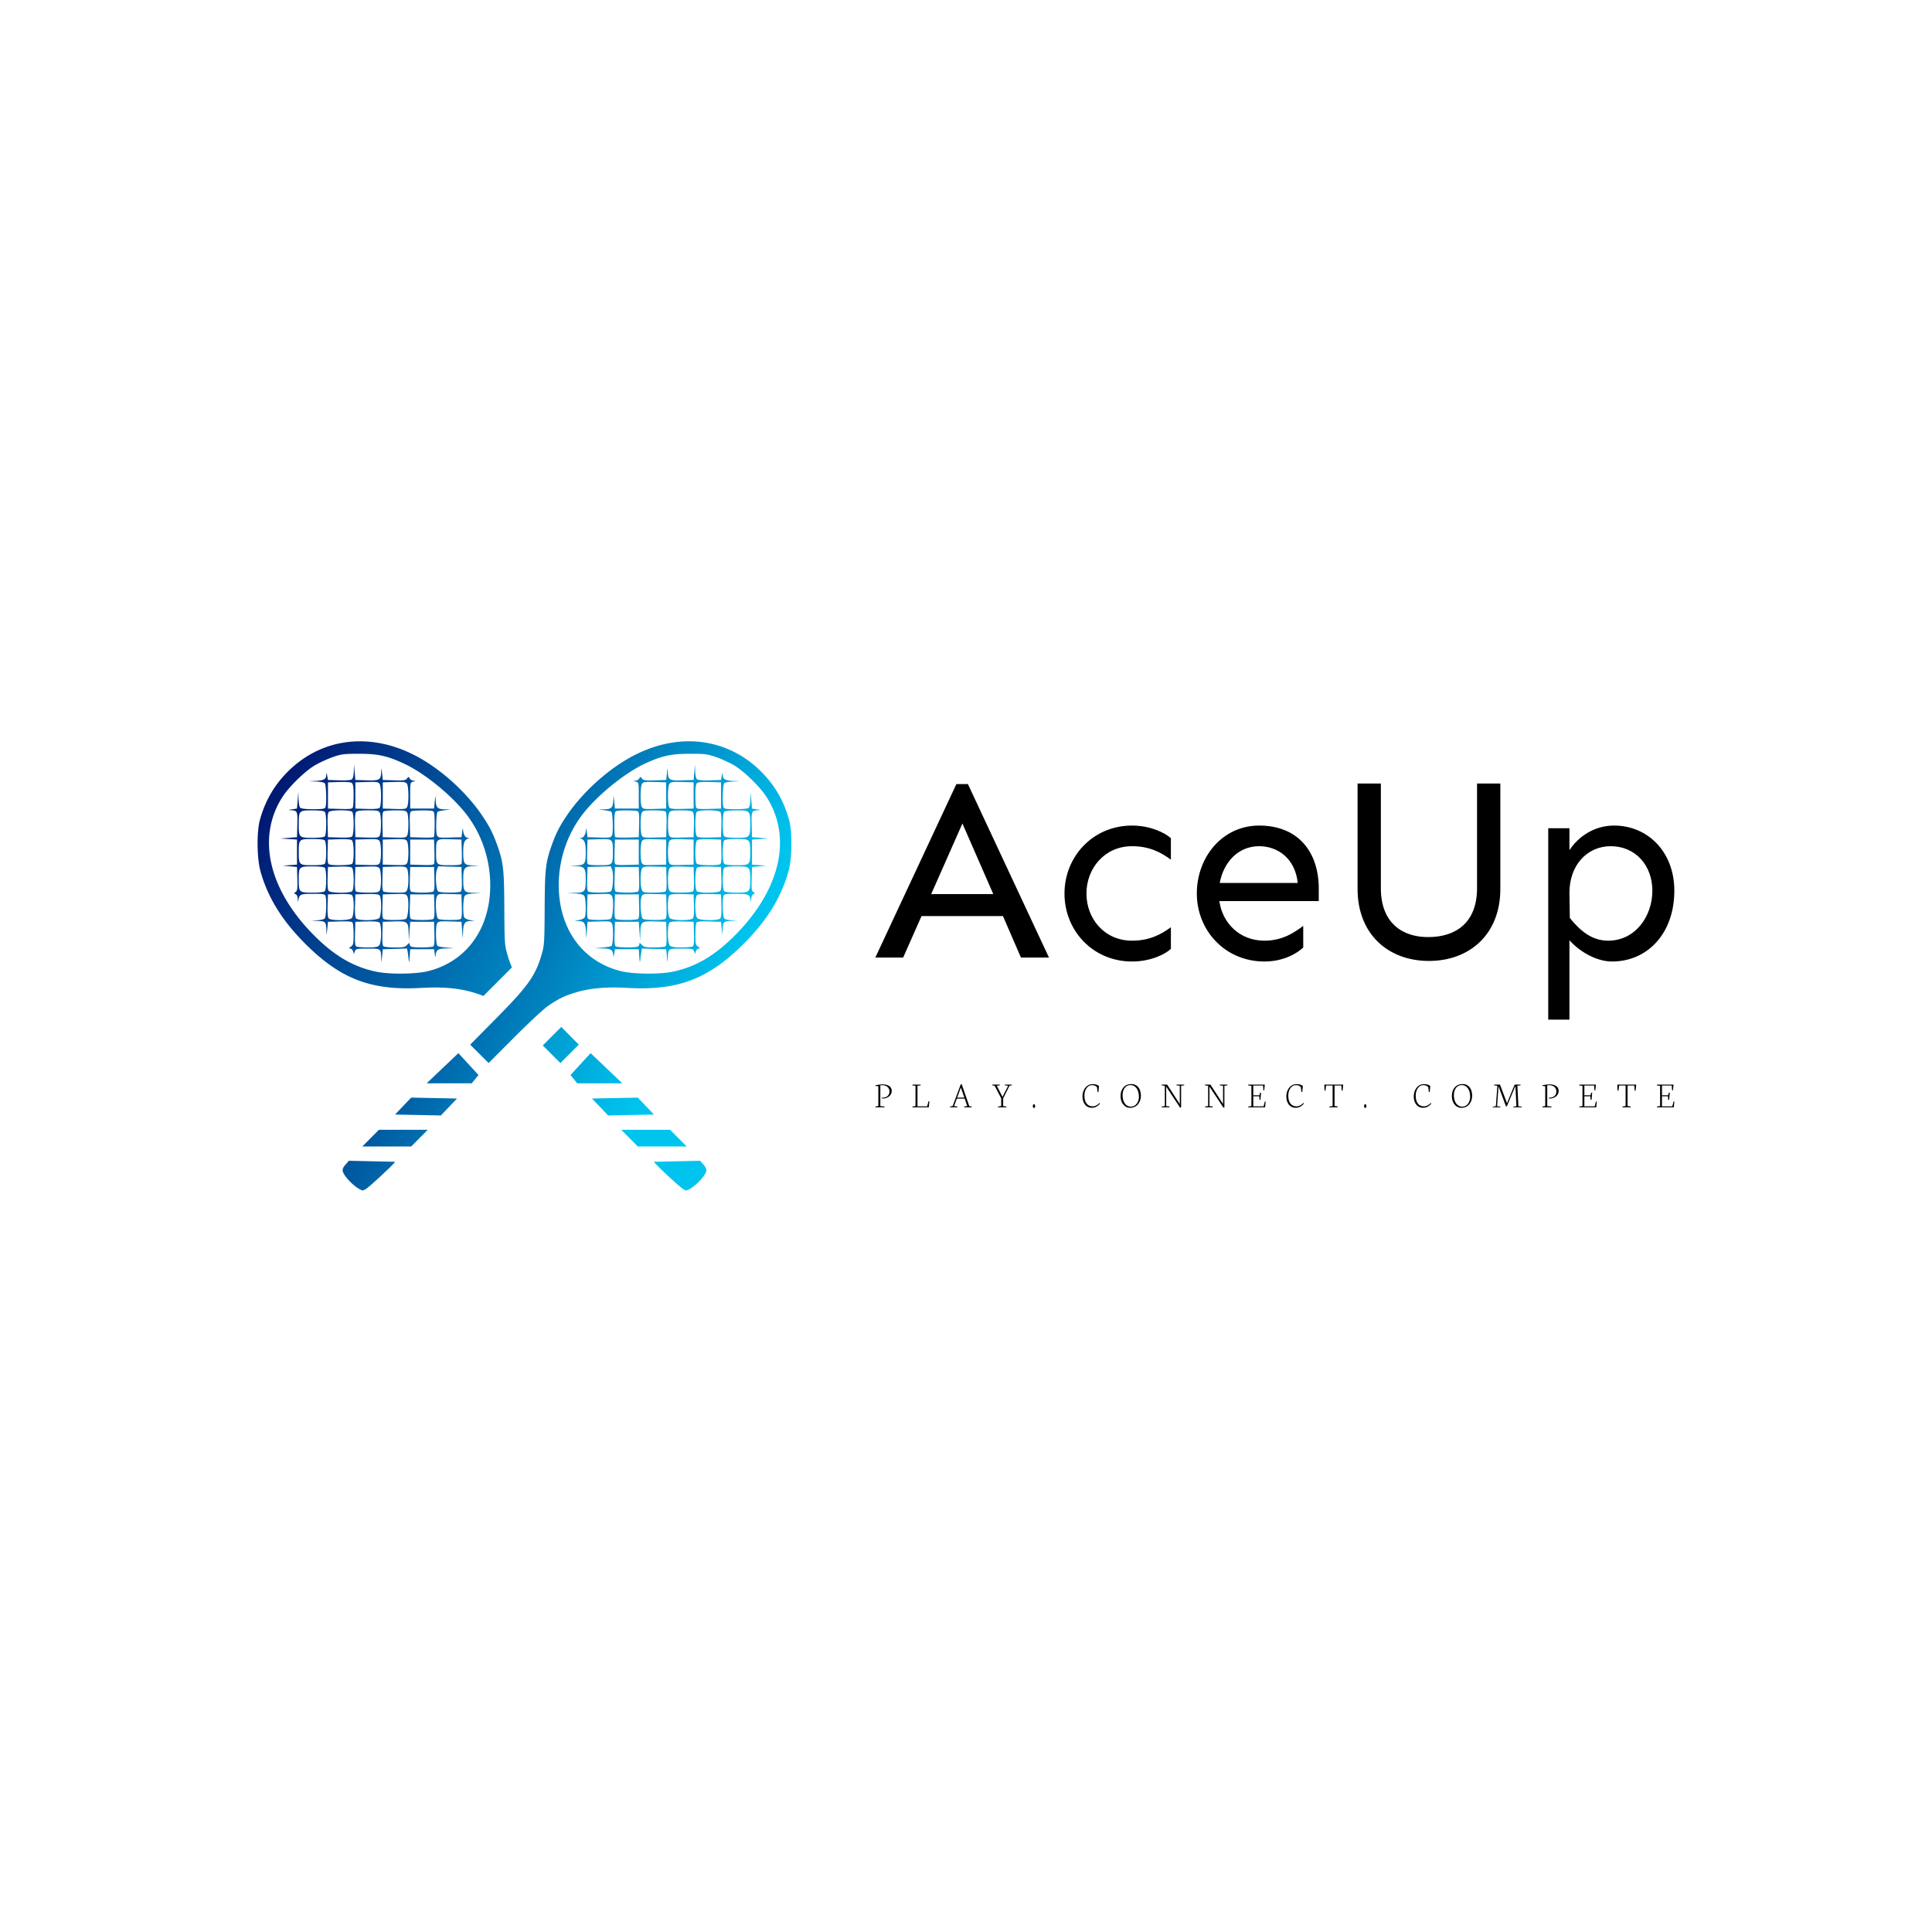 <svg data-v-fde0c5aa="" xmlns="http://www.w3.org/2000/svg" viewBox="0 0 300 300" class="iconLeftSlogan"><!----><defs data-v-fde0c5aa=""><!----></defs><rect data-v-fde0c5aa="" fill="transparent" x="0" y="0" width="300px" height="300px" class="logo-background-square"></rect><defs data-v-fde0c5aa=""><!----></defs><g data-v-fde0c5aa="" id="7d6a3be1-46e2-4342-b58e-8b96b55ddfe6" fill="#000000" transform="matrix(2.94,0,0,2.94,135.51,108.936)"><path d="M6.88 11.33L7.83 13.52L9.31 13.52L5.03 4.36L4.42 4.36L0.14 13.52L1.61 13.52L2.58 11.33ZM6.37 10.17L3.09 10.17L4.74 6.44ZM13.70 6.55C11.62 6.55 10.13 8.20 10.13 10.14C10.13 12.09 11.62 13.73 13.70 13.73C14.70 13.73 15.48 13.33 15.75 13.06L15.75 11.92C15.23 12.30 14.62 12.63 13.70 12.63C12.24 12.63 11.29 11.47 11.29 10.14C11.29 8.82 12.24 7.64 13.70 7.64C14.62 7.64 15.23 7.97 15.75 8.35L15.75 7.22C15.48 6.96 14.70 6.55 13.70 6.55ZM23.56 9.87C23.56 8.00 22.52 6.55 20.41 6.55C18.48 6.55 17.12 8.20 17.12 10.14C17.12 12.09 18.61 13.73 20.69 13.73C21.75 13.73 22.46 13.26 22.74 12.99L22.74 11.85C22.29 12.18 21.67 12.63 20.69 12.63C19.37 12.63 18.47 11.69 18.31 10.54L23.56 10.54ZM18.33 9.58C18.53 8.50 19.29 7.64 20.41 7.64C21.37 7.64 22.31 8.26 22.45 9.58ZM33.15 4.33L31.92 4.33L31.92 9.86C31.92 11.72 30.75 12.43 29.38 12.44C28.01 12.46 26.84 11.72 26.84 9.86L26.84 4.33L25.61 4.33L25.61 9.90C25.61 12.29 27.23 13.70 29.38 13.70C31.53 13.70 33.15 12.29 33.15 9.90ZM39.16 6.55C38.12 6.55 37.28 7.12 36.80 7.85L36.80 6.69L35.68 6.69L35.68 16.80L36.80 16.80L36.80 12.61C37.39 13.26 38.27 13.73 39.05 13.73C40.92 13.73 42.34 12.25 42.34 9.99C42.34 7.92 40.92 6.55 39.16 6.55ZM38.98 7.64C40.30 7.64 41.18 8.67 41.18 9.99C41.18 11.32 40.30 12.63 38.84 12.63C38.01 12.63 37.39 12.14 36.82 11.43L36.80 10.12C36.79 8.65 37.73 7.64 38.98 7.64Z"></path></g><defs data-v-fde0c5aa=""><linearGradient data-v-fde0c5aa="" gradientTransform="rotate(25)" id="d4dea77a-48a6-4aeb-809d-d4be152c281b" x1="0%" y1="0%" x2="100%" y2="0%"><stop data-v-fde0c5aa="" offset="0%" stop-color="#000A68" stop-opacity="1"></stop><stop data-v-fde0c5aa="" offset="100%" stop-color="#00C4EE" stop-opacity="1"></stop></linearGradient></defs><g data-v-fde0c5aa="" id="f7c2ee80-1fba-4807-a1ef-d3c784136c0b" stroke="none" fill="url(#d4dea77a-48a6-4aeb-809d-d4be152c281b)" transform="matrix(0.921,0,0,0.921,35.393,103.933)"><path d="M77.951 12.136a18.687 18.687 0 00-.432 0c-2.77.035-5.634.72-8.452 2.073-4.399 2.113-9.068 6.204-11.954 10.473-1.163 1.722-1.804 2.976-2.476 4.848-1.074 2.992-1.204 4.114-1.236 10.726-.027 5.693-.061 6.24-.48 7.709-1.04 3.65-2.293 5.423-7.696 10.885l-4.38 4.429 1.552 1.55 1.551 1.552 4.32-4.331c2.377-2.382 4.909-4.741 5.627-5.242 1.81-1.264 2.915-1.798 4.907-2.375 2.381-.69 5.076-.918 8.554-.722 8.302.469 13.383-1.39 19.164-7.009 4.217-4.099 6.777-8.173 8.02-12.763.582-2.152.619-6.566.07-8.553-.883-3.2-2.39-5.813-4.68-8.11-3.332-3.344-7.523-5.087-11.979-5.14zm-.043 2.102c2.559.001 2.959.053 4.421.563.884.308 2.24.932 3.014 1.386 1.627.954 4.29 3.537 5.404 5.243 4.431 6.78 2.462 15.622-5.203 23.36-3.472 3.506-6.705 5.397-10.591 6.198-2.224.458-6.609.41-8.67-.097-5.808-1.427-9.686-6.047-10.392-12.378-.55-4.925.851-10.05 3.811-13.945 2.444-3.217 7.074-7.011 10.533-8.632 2.884-1.352 4.455-1.7 7.673-1.697zm.835 1.804l-.116 1.306-.116 1.306-1.905.058c-2.182.067-2.392-.058-2.448-1.453-.029-.724-.046-.692-.15.29l-.119 1.105-1.905.058c-1.64.05-1.943.008-2.172-.301-.253-.342-.276-.342-.466-.008-.11.193-.398.36-.641.372-.408.018-.404.03.06.16.497.137.503.164.503 2.34v2.202h-4.02l-.116-1.206c-.102-1.052-.121-1.095-.15-.338-.055 1.38-.286 1.64-1.499 1.672l-1.048.029 1.043.127c.574.07 1.1.184 1.171.255.248.248.33 3.547.1 3.978-.209.388-.373.416-2.174.363l-1.948-.058-.12-.904c-.079-.585-.132-.705-.151-.338-.041.767-.374 1.34-.79 1.359-.277.012-.285.037-.044.123.613.22.804.747.804 2.223 0 2.038-.145 2.25-1.565 2.297l-1.148.037 1.105.071c1.426.092 1.608.343 1.608 2.217 0 2.094-.12 2.25-1.766 2.298l-1.35.039 1.307.069c.92.048 1.38.167 1.557.401.29.383.342 3.218.068 3.65-.097.154-.525.347-.95.43l-.775.149.746.023c.927.029 1.15.394 1.199 1.97.035 1.15.037 1.146.15-.34l.115-1.506 1.948-.058c1.82-.054 1.964-.029 2.18.376.258.48.197 3.461-.076 3.735-.091.091-.77.22-1.506.285l-1.34.12 1.35.031c1.441.034 1.73.239 1.793 1.274.016.256.083.104.15-.338l.123-.804h4.019l.087 1.306c.057.84.111 1.055.153.603.036-.387.114-1 .174-1.363l.109-.66 2.05.057 2.049.057.116 1.206c.113 1.158.119 1.169.151.267.058-1.592.03-1.573 2.272-1.573 1.88 0 2.004.025 2.16.448l.167.45.142-.45c.079-.247.295-.453.48-.459.273-.008.25-.072-.113-.326-.41-.286-.452-.477-.45-2.049.003-.954.078-1.85.168-1.993.12-.19.698-.243 2.157-.2l1.993.057.117 1.206c.112 1.158.118 1.169.15.268.054-1.48.133-1.57 1.412-1.61l1.134-.037-1-.077c-.55-.042-1.114-.173-1.255-.29-.267-.221-.372-3.244-.135-3.864.1-.26.48-.318 2.086-.318 2.082 0 2.3.089 2.468 1.005.077.42.097.395.12-.157.017-.407.153-.708.357-.786.304-.117.303-.146-.008-.373-.283-.207-.328-.561-.28-2.228l.059-1.982 1.205-.111 1.206-.111-1.206-.09-1.205-.09v-4.22l1.406-.09 1.407-.091-1.407-.11-1.406-.11-.058-2.094c-.063-2.278-.011-2.397 1.062-2.453.515-.027.486-.05-.2-.154l-.804-.122-.116-1.407-.115-1.407-.035 1.216c-.02.669-.144 1.324-.277 1.457-.154.154-.942.241-2.189.241-1.59 0-1.97-.058-2.07-.318-.227-.592-.133-3.81.12-4.062.132-.133.788-.259 1.456-.28l1.216-.038-1.199-.073c-1.367-.085-1.703-.284-1.74-1.03-.022-.431-.05-.398-.152.175l-.124.703-1.879.058c-1.212.038-1.978-.025-2.16-.175-.17-.142-.295-.678-.316-1.365l-.035-1.13zm-7.75 2.938c.262-.002.586.005.99.017l1.906.059v4.42l-1.948.058c-1.765.052-1.968.02-2.16-.338-.302-.564-.27-3.482.042-3.91.162-.22.386-.3 1.17-.306zm4.622 0c.262-.002.586.005.99.017l1.906.059v4.42l-1.912.057c-1.316.04-1.99-.02-2.16-.19-.34-.34-.335-3.59.006-4.056.162-.222.386-.302 1.17-.307zm4.815.008c.245-.003.52 0 .824.01l1.879.058V23.477l-2.036.057c-1.723.048-2.054.007-2.16-.268-.068-.178-.125-1.12-.125-2.092 0-1.27.08-1.833.281-2 .137-.114.602-.177 1.337-.186zm.625 4.78c.908.01 1.809.109 1.96.29.152.183.213.974.176 2.261l-.058 1.98-1.913.057c-1.315.04-1.99-.02-2.16-.19-.333-.334-.339-3.814-.006-4.147.178-.179 1.093-.26 2.001-.25zm-4.672.01c1.277 0 1.843.08 2.01.281.152.183.213.974.176 2.26l-.058 1.98-1.949.058c-1.765.052-1.968.02-2.16-.338-.273-.51-.276-3.344-.004-3.852.182-.34.434-.389 1.985-.389zm9.395 0c2.233 0 2.278.046 2.278 2.311 0 2.266-.045 2.311-2.278 2.311-1.18 0-1.95-.088-2.103-.241-.152-.152-.24-.915-.24-2.07 0-1.154.088-1.917.24-2.07.153-.152.923-.24 2.103-.24zm-14.042.003c.963.002 1.867.077 2.01.167.19.121.243.718.2 2.258L73.89 28.3l-1.949.057c-1.765.052-1.968.02-2.16-.338-.272-.51-.276-3.344-.004-3.852.182-.339.432-.388 1.96-.386zm-4.377.004c.818.011 1.615.068 1.765.164.19.12.243.718.201 2.257l-.057 2.094-1.92.057c-1.055.031-1.982-.006-2.06-.084-.077-.077-.14-1.065-.14-2.196 0-1.688.057-2.076.318-2.177.235-.09 1.074-.125 1.893-.115zm18.42 4.816c2.22 0 2.277.056 2.277 2.21 0 2.155-.057 2.211-2.278 2.211-1.18 0-1.95-.088-2.103-.241-.15-.15-.24-.893-.24-1.97 0-1.076.09-1.819.24-1.969.153-.153.923-.24 2.103-.24zm-14.785.025c.261-.002.585.005.99.017l1.905.059v4.22l-1.948.057c-1.765.052-1.968.02-2.16-.338-.3-.56-.269-3.282.042-3.708.162-.222.386-.302 1.17-.307zm4.621 0c.262-.002.586.005.99.017l1.906.059v4.22l-1.948.057c-1.765.052-1.968.02-2.16-.338-.3-.56-.27-3.282.042-3.708.162-.222.386-.302 1.17-.307zm-12.266 0c1.541-.012 1.55.24 1.55 2.186 0 2.193-.017 2.21-2.263 2.21-1.41 0-1.949-.07-2.024-.266-.056-.147-.076-1.119-.043-2.16l.058-1.894 1.963-.058c.287-.008.539-.016.759-.017zm17.081.008c.245-.003.52 0 .824.01l1.879.058.058 1.993c.042 1.458-.012 2.036-.201 2.157-.415.262-3.661.204-3.936-.071-.358-.358-.325-3.66.04-3.962.136-.113.6-.176 1.336-.185zM65.25 28.7h4.019v4.22l-1.963.058c-1.511.044-1.987-.005-2.068-.216-.058-.15-.079-1.126-.047-2.168l.059-1.894zm-.7 4.507l.216.56c.311.807.15 3.445-.224 3.681-.365.231-3.414.25-3.771.024-.19-.12-.244-.698-.201-2.157l.058-1.993 1.961-.057 1.962-.058zm21.23.015c2.22 0 2.277.055 2.277 2.21s-.057 2.21-2.278 2.21c-1.18 0-1.95-.088-2.103-.24-.15-.15-.24-.894-.24-1.97s.09-1.819.24-1.97c.153-.152.923-.24 2.103-.24zm-14.785.025c.261-.002.585.005.99.017l1.905.058.058 1.993c.042 1.459-.011 2.037-.2 2.157-.143.09-1.053.166-2.023.167-1.709.003-1.77-.012-1.96-.512-.282-.745-.243-3.16.06-3.574.161-.221.385-.301 1.17-.306zm4.621 0c.262-.002.586.005.99.017l1.906.058.058 1.993c.042 1.459-.012 2.037-.201 2.157-.142.09-1.047.166-2.01.167-1.528.003-1.778-.046-1.96-.385-.296-.555-.262-3.278.047-3.7.162-.222.386-.302 1.17-.307zm4.815.008c.245-.003.52 0 .824.01l1.879.058.058 1.878c.037 1.213-.025 1.98-.176 2.16-.302.365-3.604.399-3.961.04-.358-.357-.325-3.659.04-3.961.136-.113.6-.176 1.336-.185zm-15.181.067h4.019l.057 1.993c.043 1.46-.011 2.037-.2 2.157-.143.09-.983.164-1.867.164s-1.724-.074-1.866-.164c-.19-.12-.244-.698-.201-2.157l.058-1.993zm-1.596 4.544c.819.003.94.093 1.102.397.339.632.176 3.561-.212 3.806-.367.232-3.415.252-3.773.025-.19-.12-.244-.698-.201-2.157l.058-1.993 1.948-.057c.455-.014.806-.022 1.078-.021zm7.21 0c.273-.001.623.007 1.078.02l1.948.058.058 1.993c.042 1.459-.011 2.037-.2 2.157-.36.227-3.407.207-3.774-.025-.388-.245-.55-3.174-.212-3.806.162-.304.284-.394 1.102-.397zm4.945.01c.246-.003.52 0 .824.01l1.88.058.057 1.88c.038 1.212-.025 1.978-.175 2.16-.348.419-3.461.391-3.887-.035-.427-.426-.455-3.54-.035-3.887.136-.113.6-.177 1.336-.185zm4.622 0c.245-.003.52 0 .824.01l1.879.058.058 1.88c.037 1.212-.025 1.978-.176 2.16-.348.419-3.46.391-3.887-.035-.426-.426-.454-3.54-.035-3.887.137-.113.602-.177 1.337-.185zm-15.181.068h4.019l.057 1.993c.043 1.459-.011 2.037-.2 2.157-.143.09-.983.164-1.867.164s-1.724-.074-1.866-.164c-.19-.12-.244-.698-.201-2.157l.058-1.993zm5.975 4.548c.222 0 .474.007.76.015l1.905.059.058 1.993c.042 1.459-.011 2.036-.2 2.157-.143.09-1.002.165-1.91.167-1.44.003-1.701-.053-2.06-.437-.321-.346-.409-.371-.409-.122 0 .175-.143.373-.318.44-.47.18-3.358.142-3.658-.048-.19-.12-.244-.698-.201-2.157l.058-1.993h4.019l.113 1.607.114 1.608.037-1.318c.047-1.696.138-1.975 1.692-1.971zm4.584.006c.246-.003.52 0 .824.01l1.88.058.057 1.993c.042 1.459-.012 2.036-.201 2.157-.142.09-.998.165-1.902.167-1.23.002-1.723-.076-1.96-.313-.426-.426-.454-3.539-.034-3.887.136-.113.6-.176 1.336-.185zm-36.954 22.21l-5.346 5.086h7.605l1.127-1.399-3.386-3.687zm-7.957 7.497l-2.723 2.858 7.727.156 2.722-2.858-7.726-.156zm-5.446 5.426l-2.792 2.813h8.239l2.792-2.813h-8.24zm-5.078 5.224c-.327.468-1.015.999-1.04 1.593 0 .876 2.226 3.127 3.379 3.415.035.01.26-.09.502-.217.564-.3 4.96-4.395 4.96-4.62l-7.8-.17z"></path><path d="M22.049 12.136c-4.456.053-8.647 1.796-11.98 5.14-2.288 2.297-3.797 4.91-4.68 8.11-.548 1.987-.511 6.401.072 8.553 1.243 4.59 3.802 8.664 8.02 12.763 5.78 5.62 10.86 7.478 19.163 7.01 3.478-.197 6.173.03 8.554.72.715.208 1.314.41 1.874.642l4.81-4.82c-.31-.71-.564-1.448-.803-2.29-.419-1.467-.453-2.015-.48-7.708-.032-6.612-.161-7.734-1.235-10.726-.672-1.872-1.314-3.126-2.477-4.848-2.887-4.27-7.555-8.36-11.954-10.473-2.818-1.354-5.682-2.037-8.452-2.072a16.91 16.91 0 00-.432 0zm.043 2.102c3.217-.002 4.789.346 7.673 1.698 3.459 1.62 8.089 5.415 10.533 8.632 2.96 3.895 4.36 9.02 3.812 13.945-.706 6.331-4.585 10.95-10.394 12.378-2.06.506-6.445.555-8.669.097-3.886-.801-7.12-2.693-10.591-6.198-7.665-7.738-9.634-16.58-5.203-23.36 1.115-1.706 3.777-4.29 5.404-5.244.773-.453 2.13-1.077 3.014-1.386 1.462-.51 1.862-.56 4.42-.562zm-.835 1.804v.003zm0 .003l-.035 1.128c-.021.686-.146 1.222-.316 1.364-.182.15-.948.213-2.16.176l-1.88-.059-.124-.703c-.1-.573-.129-.606-.15-.175-.038.746-.374.946-1.742 1.03l-1.198.074 1.215.038c.669.02 1.325.146 1.457.279.252.252.347 3.47.12 4.063-.1.26-.48.318-2.07.318-1.248 0-2.035-.087-2.19-.242-.132-.132-.256-.788-.276-1.456l-.035-1.216-.116 1.407-.115 1.406-.804.122c-.686.105-.715.127-.2.154 1.073.056 1.124.176 1.062 2.453l-.058 2.094-1.406.11-1.407.11 1.407.09 1.406.092v4.22l-1.206.09-1.205.09 1.205.11 1.206.111.058 1.982c.049 1.667.004 2.021-.28 2.228-.31.228-.31.257-.007.373.203.079.34.38.357.786.023.552.043.578.12.157.168-.916.386-1.004 2.468-1.004 1.605 0 1.985.058 2.085.317.238.62.133 3.643-.134 3.865-.141.117-.706.247-1.256.29l-1 .077 1.134.036c1.28.04 1.359.131 1.412 1.61.033.901.039.89.15-.268l.117-1.205 1.993-.058c1.46-.043 2.037.011 2.157.2.09.143.166 1.04.168 1.993.002 1.573-.04 1.763-.45 2.05-.363.253-.385.317-.113.325.186.006.402.213.48.46l.143.449.166-.45c.156-.422.28-.448 2.16-.448 2.242 0 2.215-.019 2.273 1.574.032.9.038.89.15-.268l.117-1.205 2.05-.058 2.049-.057.109.66c.06.363.138.977.173 1.364.042.451.097.236.153-.603l.088-1.306h4.019l.122.803c.067.442.135.595.151.339.063-1.036.352-1.24 1.794-1.275l1.349-.031-1.34-.12c-.737-.065-1.415-.193-1.506-.285-.273-.273-.334-3.254-.077-3.734.216-.405.36-.43 2.18-.377l1.949.058.114 1.507c.113 1.485.116 1.49.151.338.049-1.574.271-1.94 1.199-1.969l.746-.023-.775-.15c-.426-.082-.853-.275-.95-.428-.274-.433-.222-3.268.067-3.65.177-.235.637-.353 1.557-.402l1.307-.069-1.35-.039c-1.645-.047-1.765-.203-1.765-2.298 0-1.873.182-2.124 1.608-2.216l1.105-.072-1.148-.037c-1.42-.046-1.565-.259-1.565-2.296 0-1.477.19-2.004.804-2.223.241-.087.233-.111-.043-.124-.417-.02-.75-.592-.791-1.359-.02-.366-.073-.247-.15.338l-.121.905-1.948.057c-1.802.053-1.966.026-2.173-.362-.231-.432-.15-3.731.098-3.979.07-.07.598-.185 1.172-.255l1.042-.127-1.048-.028c-1.212-.033-1.444-.292-1.497-1.673-.03-.757-.05-.713-.151.338l-.117 1.206h-4.02v-2.201c0-2.177.007-2.203.503-2.342.464-.129.469-.14.06-.16-.243-.01-.53-.177-.64-.37-.19-.335-.214-.334-.466.007-.23.31-.532.352-2.172.302l-1.906-.059-.118-1.105c-.105-.981-.122-1.014-.15-.29-.057 1.396-.266 1.52-2.448 1.454l-1.906-.059-.116-1.306zm3.128 2.936c.784.005 1.008.085 1.17.306.34.466.346 3.717.006 4.056-.17.17-.844.23-2.16.19l-1.913-.056v-4.42l1.907-.059c.404-.012.728-.019.99-.017zm4.621 0c.785.005 1.008.085 1.17.306.313.428.344 3.346.043 3.91-.192.358-.395.39-2.16.338l-1.949-.058v-4.42l1.906-.06c.405-.012.729-.018.99-.016zm-9.437.008c.736.009 1.201.072 1.337.185.202.167.281.731.281 2 0 .973-.056 1.914-.125 2.093-.105.274-.437.315-2.16.267l-2.035-.057v-4.42l1.88-.059c.302-.009.577-.012.822-.01zm-.625 4.78c.908-.009 1.823.072 2.002.25.332.333.327 3.813-.006 4.147-.17.17-.845.23-2.16.19l-1.913-.056-.058-1.98c-.038-1.287.024-2.078.175-2.26.152-.183 1.052-.282 1.96-.291zm-4.723.01c1.18 0 1.95.088 2.103.241.152.152.241.916.241 2.07s-.089 1.917-.24 2.07c-.154.152-.923.24-2.104.24-2.232 0-2.277-.045-2.277-2.31s.045-2.311 2.277-2.311zm9.395 0c1.551 0 1.804.05 1.985.389.272.507.269 3.342-.004 3.851-.192.359-.395.39-2.16.339L21.49 28.3l-.058-1.98c-.038-1.287.024-2.078.175-2.26.168-.202.734-.281 2.01-.281zm4.648.003c1.528-.003 1.778.046 1.96.386.271.507.268 3.342-.004 3.851-.192.359-.395.39-2.16.339l-1.95-.058-.057-2.094c-.042-1.54.011-2.136.201-2.257.143-.09 1.047-.165 2.01-.167zm4.377.004c.818-.01 1.658.025 1.893.115.26.1.317.489.317 2.177 0 1.13-.063 2.118-.14 2.196-.078.077-1.005.115-2.06.083l-1.919-.057-.057-2.093c-.043-1.54.01-2.137.2-2.258.15-.095.948-.152 1.766-.163zm-18.42 4.816c1.18 0 1.95.088 2.103.24.15.151.241.894.241 1.97s-.09 1.82-.24 1.97c-.154.152-.923.24-2.104.24-2.22 0-2.277-.055-2.277-2.21s.057-2.21 2.277-2.21zm10.164.025c.784.005 1.008.085 1.17.306.311.426.342 3.148.042 3.708-.192.359-.395.39-2.16.339l-1.949-.058v-4.22l1.907-.058c.404-.013.728-.02.99-.018zm4.621 0c.785.005 1.008.085 1.17.306.312.426.343 3.148.043 3.708-.192.359-.395.39-2.16.339l-1.949-.058v-4.22l1.906-.058c.405-.013.729-.02.99-.018zm7.645 0c.22.002.472.01.759.017l1.963.058.058 1.894c.032 1.042.012 2.014-.044 2.16-.075.196-.614.267-2.024.267-2.246 0-2.263-.017-2.263-2.21 0-1.946.01-2.198 1.551-2.186zm-17.082.007c.736.01 1.201.072 1.337.185.365.303.398 3.604.04 3.962-.275.275-3.522.334-3.936.07-.19-.12-.243-.697-.201-2.156l.058-1.993 1.88-.058c.302-.01.577-.013.822-.01zm11.163.068h4.019l.059 1.894c.032 1.042.01 2.017-.047 2.167-.081.21-.557.26-2.068.216l-1.963-.057v-2.11zm4.718 4.506l1.961.058 1.962.058.058 1.993c.042 1.459-.012 2.036-.201 2.157-.357.226-3.406.207-3.771-.024-.375-.237-.536-2.874-.225-3.681zm-21.229.015c1.18 0 1.95.089 2.103.241.15.15.241.894.241 1.97s-.09 1.819-.24 1.969c-.154.153-.923.241-2.104.241-2.22 0-2.277-.055-2.277-2.21s.057-2.21 2.277-2.21zm10.164.025c.784.005 1.008.085 1.17.307.31.423.343 3.145.046 3.7-.181.34-.432.389-1.96.386-.962-.002-1.867-.077-2.01-.167-.189-.12-.243-.699-.2-2.157l.057-1.993 1.907-.059c.404-.012.728-.019.99-.017zm4.621 0c.785.005 1.008.085 1.17.307.303.413.342 2.829.059 3.574-.19.5-.25.515-1.96.512-.97-.002-1.88-.077-2.022-.167-.19-.12-.243-.699-.2-2.157l.057-1.993 1.906-.059c.405-.012.729-.019.99-.017zm-9.437.008c.736.01 1.201.072 1.337.185.365.302.398 3.604.04 3.962-.358.358-3.659.324-3.962-.04-.15-.182-.212-.948-.175-2.16l.058-1.88 1.88-.057c.302-.01.577-.013.822-.01zm11.163.068h4.019l.058 1.993c.042 1.459-.011 2.036-.201 2.157-.142.09-.982.164-1.867.164-.884 0-1.723-.074-1.866-.164-.19-.12-.243-.698-.2-2.157zm-1.595 4.543c.818.003.94.094 1.102.397.338.633.175 3.561-.212 3.806-.367.233-3.415.253-3.774.025-.19-.12-.243-.698-.2-2.157l.057-1.992 1.948-.058c.455-.013.806-.022 1.079-.02zm7.21 0c.272 0 .623.007 1.078.021l1.948.058.058 1.992c.042 1.46-.012 2.037-.201 2.157-.359.228-3.407.208-3.774-.025-.387-.244-.55-3.173-.212-3.806.163-.303.284-.393 1.102-.397zm-16.778.01c.736.01 1.201.073 1.337.186.42.348.392 3.46-.034 3.887-.427.426-3.54.454-3.888.035-.15-.182-.212-.948-.175-2.16l.058-1.88 1.88-.057c.302-.01.577-.013.822-.01zm4.622 0c.736.01 1.201.073 1.337.186.42.348.392 3.46-.035 3.887-.426.426-3.539.454-3.887.035-.15-.182-.213-.948-.175-2.16l.057-1.88 1.88-.057c.303-.01.578-.013.823-.01zm6.541.069h4.019l.058 1.992c.042 1.46-.011 2.037-.201 2.157-.142.09-.982.165-1.867.165-.884 0-1.723-.074-1.866-.165-.19-.12-.243-.698-.2-2.157zm-1.956 4.547c1.554-.004 1.645.276 1.692 1.971l.037 1.319.114-1.608.113-1.608h4.019l.058 1.993c.042 1.46-.011 2.037-.201 2.157-.3.19-3.188.229-3.658.049-.175-.067-.319-.265-.319-.44 0-.25-.087-.224-.409.122-.358.384-.619.44-2.06.437-.907-.002-1.766-.077-1.909-.168-.19-.12-.243-.698-.2-2.157l.057-1.993 1.906-.058c.286-.009.538-.015.76-.016zm-4.585.006c.736.01 1.201.072 1.337.185.42.348.392 3.461-.035 3.888-.236.236-.73.315-1.959.312-.904-.002-1.76-.077-1.902-.167-.19-.12-.244-.698-.201-2.157l.057-1.993 1.88-.058c.303-.009.578-.013.823-.01zM56.198 60.29l-3.112 3.119 2.966 2.973 3.103-3.103zm4.948 4.42l-3.387 3.687 1.127 1.398h7.605zm7.956 7.497l-7.726.156L64.1 75.22l7.726-.156zm-2.792 5.425l2.792 2.813h8.239l-2.792-2.813zm13.316 5.225l-7.8.17c0 .226 4.396 4.32 4.96 4.62.241.128.467.226.502.217 1.153-.288 3.379-2.538 3.379-3.414-.025-.594-.713-1.126-1.04-1.593z"></path></g><defs data-v-fde0c5aa=""><!----></defs><g data-v-fde0c5aa="" id="1cf0b066-93ee-43c7-8965-8f01bc48cb2f" fill="#000000" transform="matrix(0.415,0,0,0.415,135.78,165.971)"><path d="M3.75 14.40L0.34 14.40L0.38 14.11L1.46 13.90L1.46 6.51L0.35 6.36L0.41 6.12Q0.58 6.09 1.03 6.02Q1.48 5.94 1.71 5.91Q1.93 5.88 2.34 5.84Q2.75 5.81 3.17 5.81L3.17 5.81Q3.86 5.81 4.45 5.96Q5.04 6.10 5.50 6.40Q5.96 6.69 6.22 7.18Q6.48 7.66 6.48 8.29L6.48 8.29Q6.48 8.90 6.20 9.43Q5.92 9.97 5.46 10.33Q5.00 10.69 4.40 10.90Q3.79 11.10 3.16 11.10L3.16 11.10Q2.88 11.10 2.82 11.09L2.82 11.09L2.75 10.80L3.12 10.78Q3.78 10.75 4.28 10.55Q4.77 10.36 5.06 10.03Q5.35 9.70 5.49 9.30Q5.63 8.90 5.63 8.43L5.63 8.43Q5.63 7.98 5.47 7.57Q5.30 7.16 4.98 6.83Q4.66 6.50 4.13 6.31Q3.61 6.11 2.96 6.11L2.96 6.11L2.21 6.15L2.21 13.95L3.81 14.08L3.75 14.40ZM20.34 14.40L14.18 14.40L14.22 14.11L15.37 13.90L15.37 6.34L14.20 6.17L14.23 5.90L17.34 5.90L17.31 6.17L16.11 6.32L16.11 14.03L19.73 14.03L20.25 12.09L20.56 12.14L20.34 14.40ZM32.33 6.98L30.97 10.75L33.65 10.75L32.33 6.98ZM31.01 14.40L28.29 14.40L28.32 14.11L29.29 13.90L32.29 5.82L32.65 5.73L35.49 13.95L36.39 14.08L36.33 14.39L33.54 14.39L33.60 14.10L34.73 13.90L33.78 11.13L30.83 11.13L29.82 13.95L31.08 14.08L31.01 14.40ZM45.01 6.35L44.06 6.15L44.09 5.90L46.94 5.90L46.92 6.15L45.78 6.32L47.92 10.49L50.04 6.34L48.77 6.14L48.79 5.89L51.45 5.89L51.43 6.14L50.55 6.32L48.17 11.05L48.17 13.94L49.40 14.08L49.35 14.40L46.20 14.40L46.25 14.11L47.44 13.90L47.44 11.05L45.01 6.35ZM59.27 13.92L59.27 13.92Q59.27 13.25 59.70 13.25Q60.13 13.25 60.13 13.92L60.13 13.92Q60.13 14.62 59.70 14.62Q59.27 14.62 59.27 13.92ZM77.85 10.25L77.85 10.25Q77.85 9.73 77.95 9.21Q78.06 8.68 78.26 8.17Q78.46 7.66 78.79 7.22Q79.12 6.77 79.53 6.44Q79.95 6.10 80.50 5.90Q81.06 5.71 81.70 5.71L81.70 5.71Q83.11 5.71 84.02 6.39L84.02 6.39L83.81 8.70L83.49 8.64L83.28 6.87Q82.69 6.09 81.38 6.09L81.38 6.09Q80.23 6.09 79.40 7.19Q78.57 8.30 78.57 10.00L78.57 10.00Q78.57 11.92 79.38 12.97Q80.18 14.03 81.66 14.03L81.66 14.03Q82.39 14.03 83.08 13.65Q83.77 13.28 84.24 12.74L84.24 12.74L84.40 12.99Q84.23 13.25 83.94 13.51Q83.65 13.77 83.27 14.02Q82.88 14.27 82.37 14.42Q81.87 14.57 81.34 14.57L81.34 14.57Q79.77 14.57 78.81 13.40Q77.85 12.22 77.85 10.25ZM92.85 9.75L92.85 9.75Q92.85 11.03 93.21 12.01Q93.58 13.00 94.29 13.57Q95.01 14.14 95.99 14.14L95.99 14.14Q96.56 14.14 97.06 13.92Q97.55 13.70 97.89 13.33Q98.24 12.96 98.48 12.49Q98.72 12.01 98.84 11.50Q98.96 10.99 98.96 10.48L98.96 10.48Q98.96 8.50 98.11 7.29Q97.25 6.07 95.81 6.07L95.81 6.07Q95.22 6.07 94.73 6.28Q94.24 6.49 93.90 6.85Q93.56 7.21 93.32 7.69Q93.08 8.16 92.97 8.69Q92.85 9.21 92.85 9.75ZM92.10 10.16L92.10 10.16Q92.10 8.16 93.20 6.92Q94.29 5.69 96.13 5.69L96.13 5.69Q97.27 5.69 98.09 6.27Q98.90 6.86 99.30 7.84Q99.70 8.83 99.70 10.11L99.70 10.11Q99.70 10.75 99.54 11.38Q99.39 12.00 99.07 12.58Q98.75 13.17 98.28 13.61Q97.82 14.05 97.15 14.32Q96.47 14.58 95.66 14.58L95.66 14.58Q94.61 14.58 93.79 13.98Q92.96 13.37 92.53 12.37Q92.10 11.37 92.10 10.16ZM108.66 6.36L107.40 6.14L107.45 5.89L109.53 5.89L114.25 13.17L114.25 6.33L113.00 6.16L113.04 5.89L115.94 5.89L115.88 6.16L114.75 6.32L114.75 14.44L114.38 14.52L109.17 6.65L109.17 13.95L110.43 14.08L110.36 14.40L107.48 14.40L107.52 14.11L108.66 13.90L108.66 6.36ZM124.87 6.36L123.60 6.14L123.66 5.89L125.73 5.89L130.45 13.17L130.45 6.33L129.20 6.16L129.24 5.89L132.14 5.89L132.08 6.16L130.95 6.32L130.95 14.44L130.58 14.52L125.37 6.65L125.37 13.95L126.63 14.08L126.56 14.40L123.68 14.40L123.72 14.11L124.87 13.90L124.87 6.36ZM141.05 6.36L139.82 6.18L139.87 5.89L146.06 5.89L145.85 8.07L145.54 8.03L145.41 6.24L141.76 6.24L141.76 9.89L144.05 9.89L144.30 8.94L144.67 8.89L144.44 11.55L144.09 11.61L143.99 10.26L141.76 10.26L141.76 14.03L145.60 14.03L146.10 12.19L146.38 12.26L146.18 14.40L139.84 14.40L139.88 14.11L141.05 13.90L141.05 6.36ZM154.12 10.25L154.12 10.25Q154.12 9.73 154.23 9.21Q154.33 8.68 154.54 8.17Q154.74 7.66 155.07 7.22Q155.39 6.77 155.81 6.44Q156.22 6.10 156.78 5.90Q157.34 5.71 157.97 5.71L157.97 5.71Q159.39 5.71 160.30 6.39L160.30 6.39L160.08 8.70L159.76 8.64L159.56 6.87Q158.96 6.09 157.65 6.09L157.65 6.09Q156.50 6.09 155.67 7.19Q154.85 8.30 154.85 10.00L154.85 10.00Q154.85 11.92 155.65 12.97Q156.45 14.03 157.93 14.03L157.93 14.03Q158.66 14.03 159.35 13.65Q160.04 13.28 160.51 12.74L160.51 12.74L160.67 12.99Q160.50 13.25 160.21 13.51Q159.93 13.77 159.54 14.02Q159.15 14.27 158.65 14.42Q158.14 14.57 157.62 14.57L157.62 14.57Q156.04 14.57 155.08 13.40Q154.12 12.22 154.12 10.25ZM168.41 8.09L168.34 5.89L175.40 5.89L175.16 8.16L174.82 8.12L174.71 6.24L172.17 6.24L172.17 13.90L173.38 14.08L173.30 14.40L170.21 14.40L170.24 14.11L171.44 13.90L171.44 6.24L169.00 6.24L168.77 8.15L168.41 8.09ZM183.22 13.92L183.22 13.92Q183.22 13.25 183.65 13.25Q184.08 13.25 184.08 13.92L184.08 13.92Q184.08 14.62 183.65 14.62Q183.22 14.62 183.22 13.92ZM201.80 10.25L201.80 10.25Q201.80 9.73 201.91 9.21Q202.02 8.68 202.22 8.17Q202.42 7.66 202.75 7.22Q203.08 6.77 203.49 6.44Q203.90 6.10 204.46 5.90Q205.02 5.71 205.65 5.71L205.65 5.71Q207.07 5.71 207.98 6.39L207.98 6.39L207.76 8.70L207.44 8.64L207.24 6.87Q206.64 6.09 205.33 6.09L205.33 6.09Q204.18 6.09 203.36 7.19Q202.53 8.30 202.53 10.00L202.53 10.00Q202.53 11.92 203.33 12.97Q204.13 14.03 205.61 14.03L205.61 14.03Q206.34 14.03 207.03 13.65Q207.72 13.28 208.20 12.74L208.20 12.74L208.35 12.99Q208.18 13.25 207.89 13.51Q207.61 13.77 207.22 14.02Q206.83 14.27 206.33 14.42Q205.82 14.57 205.30 14.57L205.30 14.57Q203.72 14.57 202.76 13.40Q201.80 12.22 201.80 10.25ZM216.81 9.75L216.81 9.75Q216.81 11.03 217.17 12.01Q217.53 13.00 218.25 13.57Q218.97 14.14 219.95 14.14L219.95 14.14Q220.52 14.14 221.01 13.92Q221.50 13.70 221.85 13.33Q222.20 12.96 222.44 12.49Q222.68 12.01 222.80 11.50Q222.91 10.99 222.91 10.48L222.91 10.48Q222.91 8.50 222.06 7.29Q221.21 6.07 219.76 6.07L219.76 6.07Q219.18 6.07 218.69 6.28Q218.20 6.49 217.85 6.85Q217.51 7.21 217.27 7.69Q217.03 8.16 216.92 8.69Q216.81 9.21 216.81 9.75ZM216.06 10.16L216.06 10.16Q216.06 8.16 217.15 6.92Q218.25 5.69 220.09 5.69L220.09 5.69Q221.22 5.69 222.04 6.27Q222.86 6.86 223.25 7.84Q223.65 8.83 223.65 10.11L223.65 10.11Q223.65 10.75 223.50 11.38Q223.35 12.00 223.03 12.58Q222.70 13.17 222.24 13.61Q221.78 14.05 221.10 14.32Q220.42 14.58 219.62 14.58L219.62 14.58Q218.57 14.58 217.74 13.98Q216.92 13.37 216.49 12.37Q216.06 11.37 216.06 10.16ZM234.18 14.40L231.35 14.40L231.38 14.17L232.52 13.96L233.09 6.36L231.83 6.14L231.88 5.89L234.06 5.89L234.55 7.18L236.69 12.84L239.14 6.88L239.56 5.89L241.79 5.89L241.75 6.14L240.58 6.34L240.95 14.01L242.18 14.12L242.17 14.40L239.01 14.40L239.05 14.17L240.22 13.96L239.83 6.41L236.65 13.99L236.31 14.05L233.52 6.53L232.98 14.01L234.22 14.12L234.18 14.40ZM253.29 14.40L249.88 14.40L249.92 14.11L251.00 13.90L251.00 6.51L249.89 6.36L249.95 6.12Q250.12 6.09 250.57 6.02Q251.02 5.94 251.24 5.91Q251.47 5.88 251.88 5.84Q252.29 5.81 252.71 5.81L252.71 5.81Q253.40 5.81 253.99 5.96Q254.58 6.10 255.04 6.40Q255.50 6.69 255.76 7.18Q256.02 7.66 256.02 8.29L256.02 8.29Q256.02 8.90 255.74 9.43Q255.46 9.97 255.00 10.33Q254.54 10.69 253.93 10.90Q253.33 11.10 252.70 11.10L252.70 11.10Q252.42 11.10 252.36 11.09L252.36 11.09L252.29 10.80L252.66 10.78Q253.32 10.75 253.81 10.55Q254.31 10.36 254.60 10.03Q254.89 9.70 255.03 9.30Q255.17 8.90 255.17 8.43L255.17 8.43Q255.17 7.98 255.00 7.57Q254.84 7.16 254.52 6.83Q254.19 6.50 253.67 6.31Q253.15 6.11 252.50 6.11L252.50 6.11L251.75 6.15L251.75 13.95L253.35 14.08L253.29 14.40ZM264.93 6.36L263.71 6.18L263.76 5.89L269.95 5.89L269.74 8.07L269.42 8.03L269.29 6.24L265.64 6.24L265.64 9.89L267.93 9.89L268.19 8.94L268.56 8.89L268.33 11.55L267.98 11.61L267.87 10.26L265.64 10.26L265.64 14.03L269.49 14.03L269.99 12.19L270.27 12.26L270.07 14.40L263.73 14.40L263.77 14.11L264.93 13.90L264.93 6.36ZM278.04 8.09L277.98 5.89L285.04 5.89L284.80 8.16L284.46 8.12L284.34 6.24L281.80 6.24L281.80 13.90L283.01 14.08L282.94 14.40L279.84 14.40L279.88 14.11L281.07 13.90L281.07 6.24L278.64 6.24L278.40 8.15L278.04 8.09ZM293.97 6.36L292.75 6.18L292.80 5.89L298.99 5.89L298.78 8.07L298.46 8.03L298.33 6.24L294.68 6.24L294.68 9.89L296.97 9.89L297.23 8.94L297.60 8.89L297.37 11.55L297.02 11.61L296.91 10.26L294.68 10.26L294.68 14.03L298.53 14.03L299.03 12.19L299.31 12.26L299.11 14.40L292.77 14.40L292.81 14.11L293.97 13.90L293.97 6.36Z"></path></g></svg>